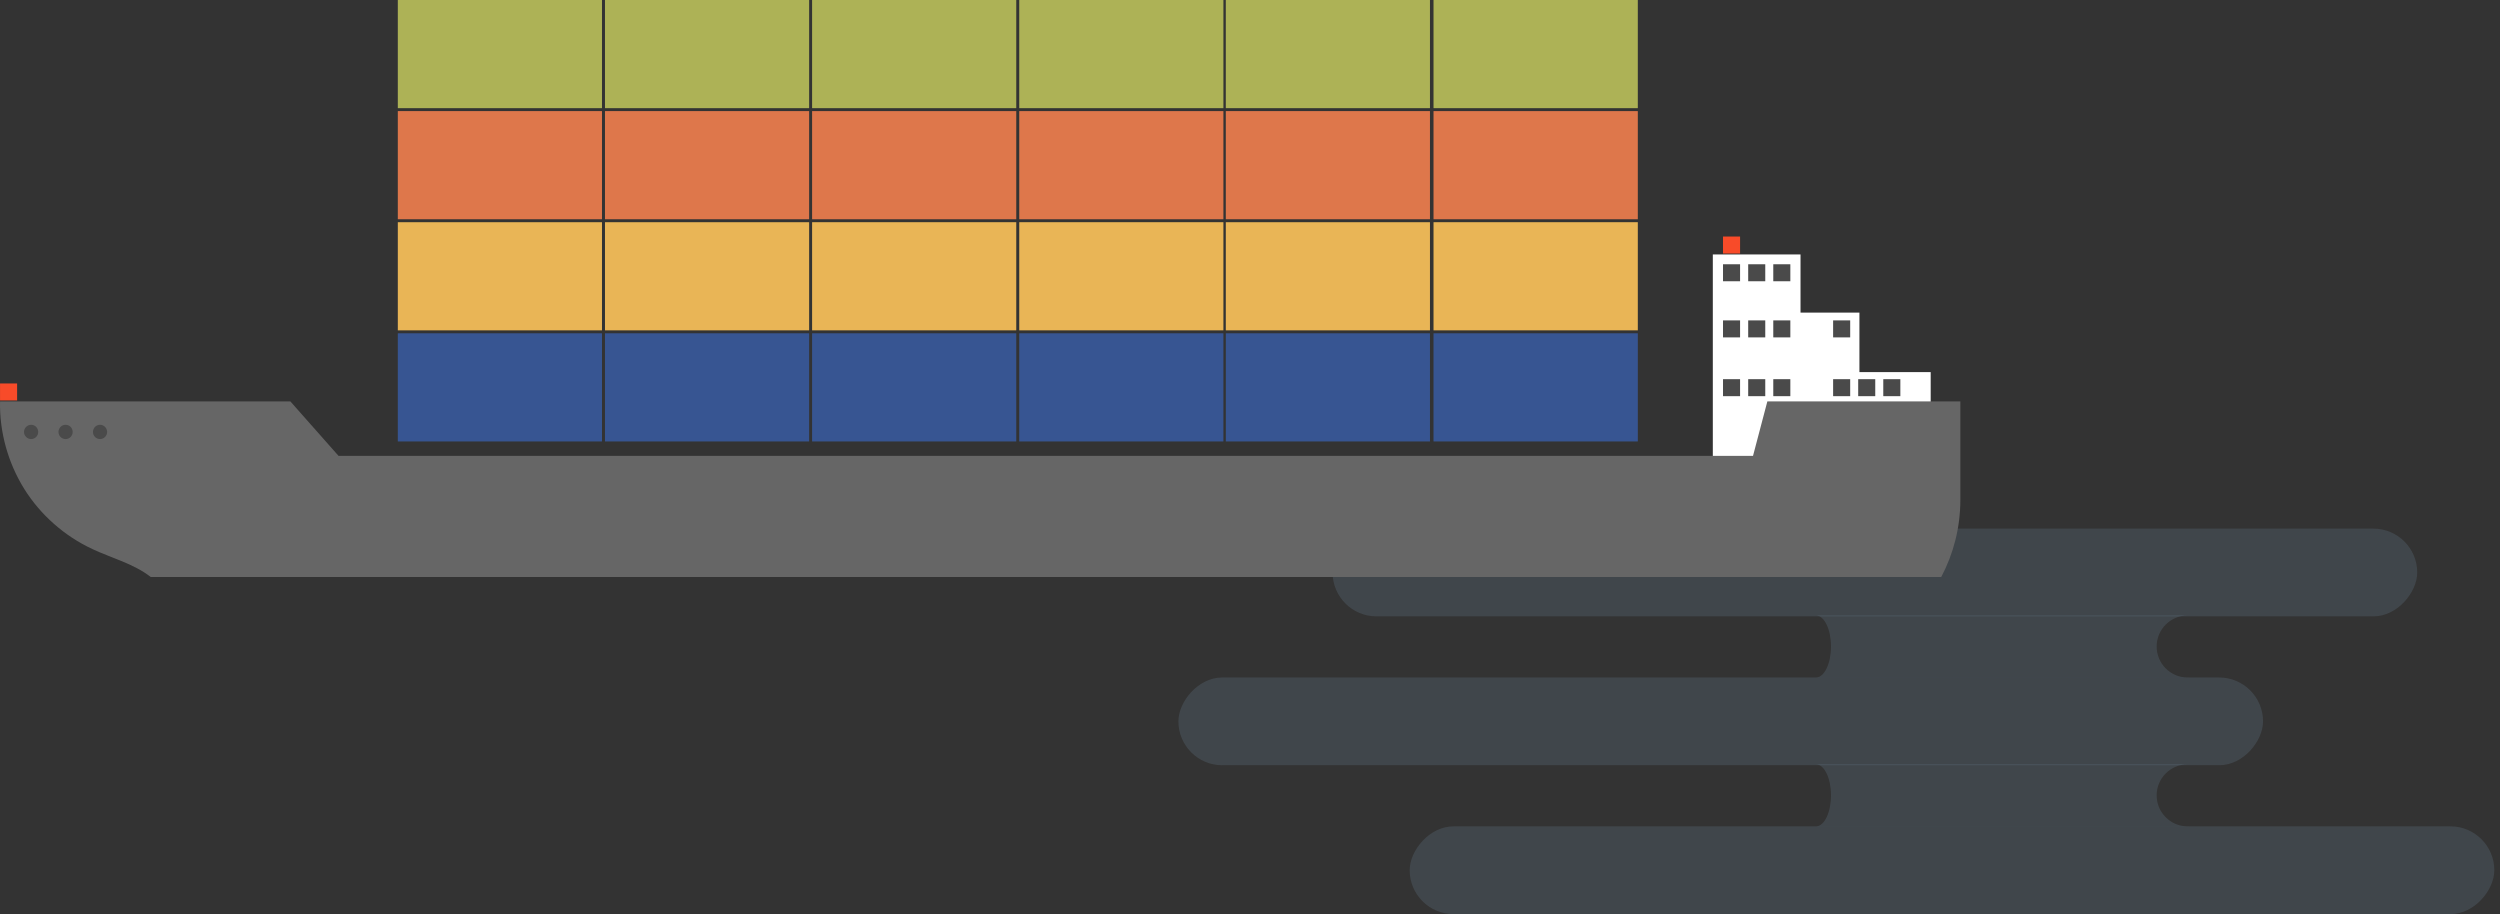 <svg width="227" height="83" viewBox="0 0 227 83" fill="none" xmlns="http://www.w3.org/2000/svg">
<rect x="0" y="0" width="227" height="83" fill="#333333" stroke="none"/>
<rect width="98.483" height="7.966" rx="3.983" transform="matrix(1 0 0 -1 128 83)" fill="#92B5D8" fill-opacity="0.15"/>
<rect width="98.483" height="7.966" rx="3.983" transform="matrix(1 0 0 -1 121 55.965)" fill="#92B5D8" fill-opacity="0.15"/>
<rect width="98.483" height="7.966" rx="3.983" transform="matrix(1 0 0 -1 107 69.483)" fill="#92B5D8" fill-opacity="0.15"/>
<path fill-rule="evenodd" clip-rule="evenodd" d="M166.257 72.218C166.257 70.691 165.667 69.448 164.932 69.403V69.402H198.639H198.725V69.403C198.696 69.402 198.668 69.402 198.639 69.402C197.084 69.402 195.823 70.663 195.823 72.218C195.823 73.773 197.084 75.034 198.639 75.034C198.668 75.034 198.696 75.034 198.725 75.033V75.034H198.639H164.932V75.033C165.667 74.988 166.257 73.745 166.257 72.218Z" fill="#92B5D8" fill-opacity="0.15"/>
<path fill-rule="evenodd" clip-rule="evenodd" d="M166.257 58.702C166.257 57.175 165.667 55.932 164.932 55.887V55.885H198.639H198.725V55.887C198.696 55.886 198.668 55.885 198.639 55.885C197.084 55.885 195.823 57.146 195.823 58.702C195.823 60.257 197.084 61.518 198.639 61.518C198.668 61.518 198.696 61.517 198.725 61.516V61.518H198.639H164.932V61.516C165.667 61.471 166.257 60.228 166.257 58.702Z" fill="#92B5D8" fill-opacity="0.15"/>
<rect width="18.538" height="9.821" transform="matrix(-1 0 0 1 111.086 0)" fill="#ADB256"/>
<rect width="18.538" height="9.821" transform="matrix(-1 0 0 1 111.086 10.088)" fill="#DE774B"/>
<rect width="18.538" height="9.821" transform="matrix(-1 0 0 1 111.086 20.175)" fill="#E9B556"/>
<rect width="18.538" height="9.821" transform="matrix(-1 0 0 1 111.086 30.263)" fill="#375592"/>
<rect width="18.549" height="9.821" transform="matrix(-1 0 0 1 148.713 0)" fill="#ADB256"/>
<rect width="18.549" height="9.821" transform="matrix(-1 0 0 1 148.713 10.088)" fill="#DE774B"/>
<rect width="18.549" height="9.821" transform="matrix(-1 0 0 1 148.713 20.175)" fill="#E9B556"/>
<rect width="18.549" height="9.821" transform="matrix(-1 0 0 1 148.713 30.263)" fill="#375592"/>
<rect width="18.538" height="9.821" transform="matrix(-1 0 0 1 129.84 0)" fill="#ADB256"/>
<rect width="18.538" height="9.821" transform="matrix(-1 0 0 1 129.84 10.087)" fill="#DE774B"/>
<rect width="18.538" height="9.821" transform="matrix(-1 0 0 1 129.84 20.176)" fill="#E9B556"/>
<rect width="18.538" height="9.821" transform="matrix(-1 0 0 1 129.84 30.263)" fill="#375592"/>
<rect width="18.538" height="9.821" transform="matrix(-1 0 0 1 92.277 0)" fill="#ADB256"/>
<rect width="18.538" height="9.821" transform="matrix(-1 0 0 1 92.277 10.088)" fill="#DE774B"/>
<rect width="18.538" height="9.821" transform="matrix(-1 0 0 1 92.277 20.175)" fill="#E9B556"/>
<rect width="18.538" height="9.821" transform="matrix(-1 0 0 1 92.277 30.263)" fill="#375592"/>
<rect width="18.538" height="9.821" transform="matrix(-1 0 0 1 73.47 0)" fill="#ADB256"/>
<rect width="18.538" height="9.821" transform="matrix(-1 0 0 1 73.47 10.087)" fill="#DE774B"/>
<rect width="18.538" height="9.821" transform="matrix(-1 0 0 1 73.47 20.176)" fill="#E9B556"/>
<rect width="18.538" height="9.821" transform="matrix(-1 0 0 1 73.47 30.263)" fill="#375592"/>
<rect width="18.538" height="9.821" transform="matrix(-1 0 0 1 54.66 0)" fill="#ADB256"/>
<rect width="18.538" height="9.821" transform="matrix(-1 0 0 1 54.66 10.087)" fill="#DE774B"/>
<rect width="18.538" height="9.821" transform="matrix(-1 0 0 1 54.66 20.176)" fill="#E9B556"/>
<rect width="18.538" height="9.821" transform="matrix(-1 0 0 1 54.66 30.263)" fill="#375592"/>
<path d="M163.487 23.104V28.385H168.836V33.787H175.306V43.373H155.524V33.787V28.497V28.385V23.104H163.487Z" fill="white"/>
<path d="M156.449 25.538H157.999V23.995H156.449V25.538Z" fill="#4A4A4A"/>
<path d="M156.449 23.02H157.999V21.477H156.449V23.02Z" fill="#F84B29"/>
<path d="M0.003 36.362H1.553V34.819H0.003V36.362Z" fill="#F84B29"/>
<path d="M161.014 25.538H162.563V23.995H161.014V25.538Z" fill="#4A4A4A"/>
<path d="M158.736 25.538H160.286V23.995H158.736V25.538Z" fill="#4A4A4A"/>
<path d="M156.449 30.635H157.999V29.092H156.449V30.635Z" fill="#4A4A4A"/>
<path d="M161.014 30.635H162.563V29.092H161.014V30.635Z" fill="#4A4A4A"/>
<path d="M158.736 30.635H160.286V29.092H158.736V30.635Z" fill="#4A4A4A"/>
<path d="M166.447 30.635H167.997V29.092H166.447V30.635Z" fill="#4A4A4A"/>
<path d="M156.449 35.972H157.999V34.429H156.449V35.972Z" fill="#4A4A4A"/>
<path d="M161.014 35.972H162.563V34.429H161.014V35.972Z" fill="#4A4A4A"/>
<path d="M158.736 35.972H160.286V34.429H158.736V35.972Z" fill="#4A4A4A"/>
<path d="M166.447 35.972H167.997V34.429H166.447V35.972Z" fill="#4A4A4A"/>
<path d="M171.002 35.972H172.552V34.429H171.002V35.972Z" fill="#4A4A4A"/>
<path d="M168.724 35.972H170.273V34.429H168.724V35.972Z" fill="#4A4A4A"/>
<path d="M0.003 36.446H26.363L30.741 41.395H159.173L160.476 36.446H178V45.378C178 47.911 177.372 50.297 176.264 52.391C176.264 52.391 168.723 52.391 162.947 52.391H16.963H13.686C12.142 51.184 10.168 50.688 8.395 49.857C5.857 48.677 3.682 46.759 2.205 44.399C0.728 42.025 -0.051 39.236 0.003 36.446Z" fill="#666666"/>
<path d="M8.44 39.226C8.44 39.574 8.722 39.868 9.085 39.868C9.434 39.868 9.729 39.574 9.729 39.226C9.729 38.865 9.434 38.57 9.085 38.57C8.722 38.57 8.44 38.865 8.44 39.226Z" fill="#4A4A4A"/>
<path d="M5.31 39.226C5.31 39.574 5.592 39.868 5.955 39.868C6.318 39.868 6.6 39.574 6.6 39.226C6.6 38.865 6.318 38.57 5.955 38.57C5.592 38.57 5.31 38.865 5.31 39.226Z" fill="#4A4A4A"/>
<path d="M2.18 39.226C2.18 39.574 2.476 39.868 2.825 39.868C3.188 39.868 3.47 39.574 3.47 39.226C3.47 38.865 3.188 38.57 2.825 38.57C2.476 38.57 2.18 38.865 2.18 39.226Z" fill="#4A4A4A"/>
</svg>
